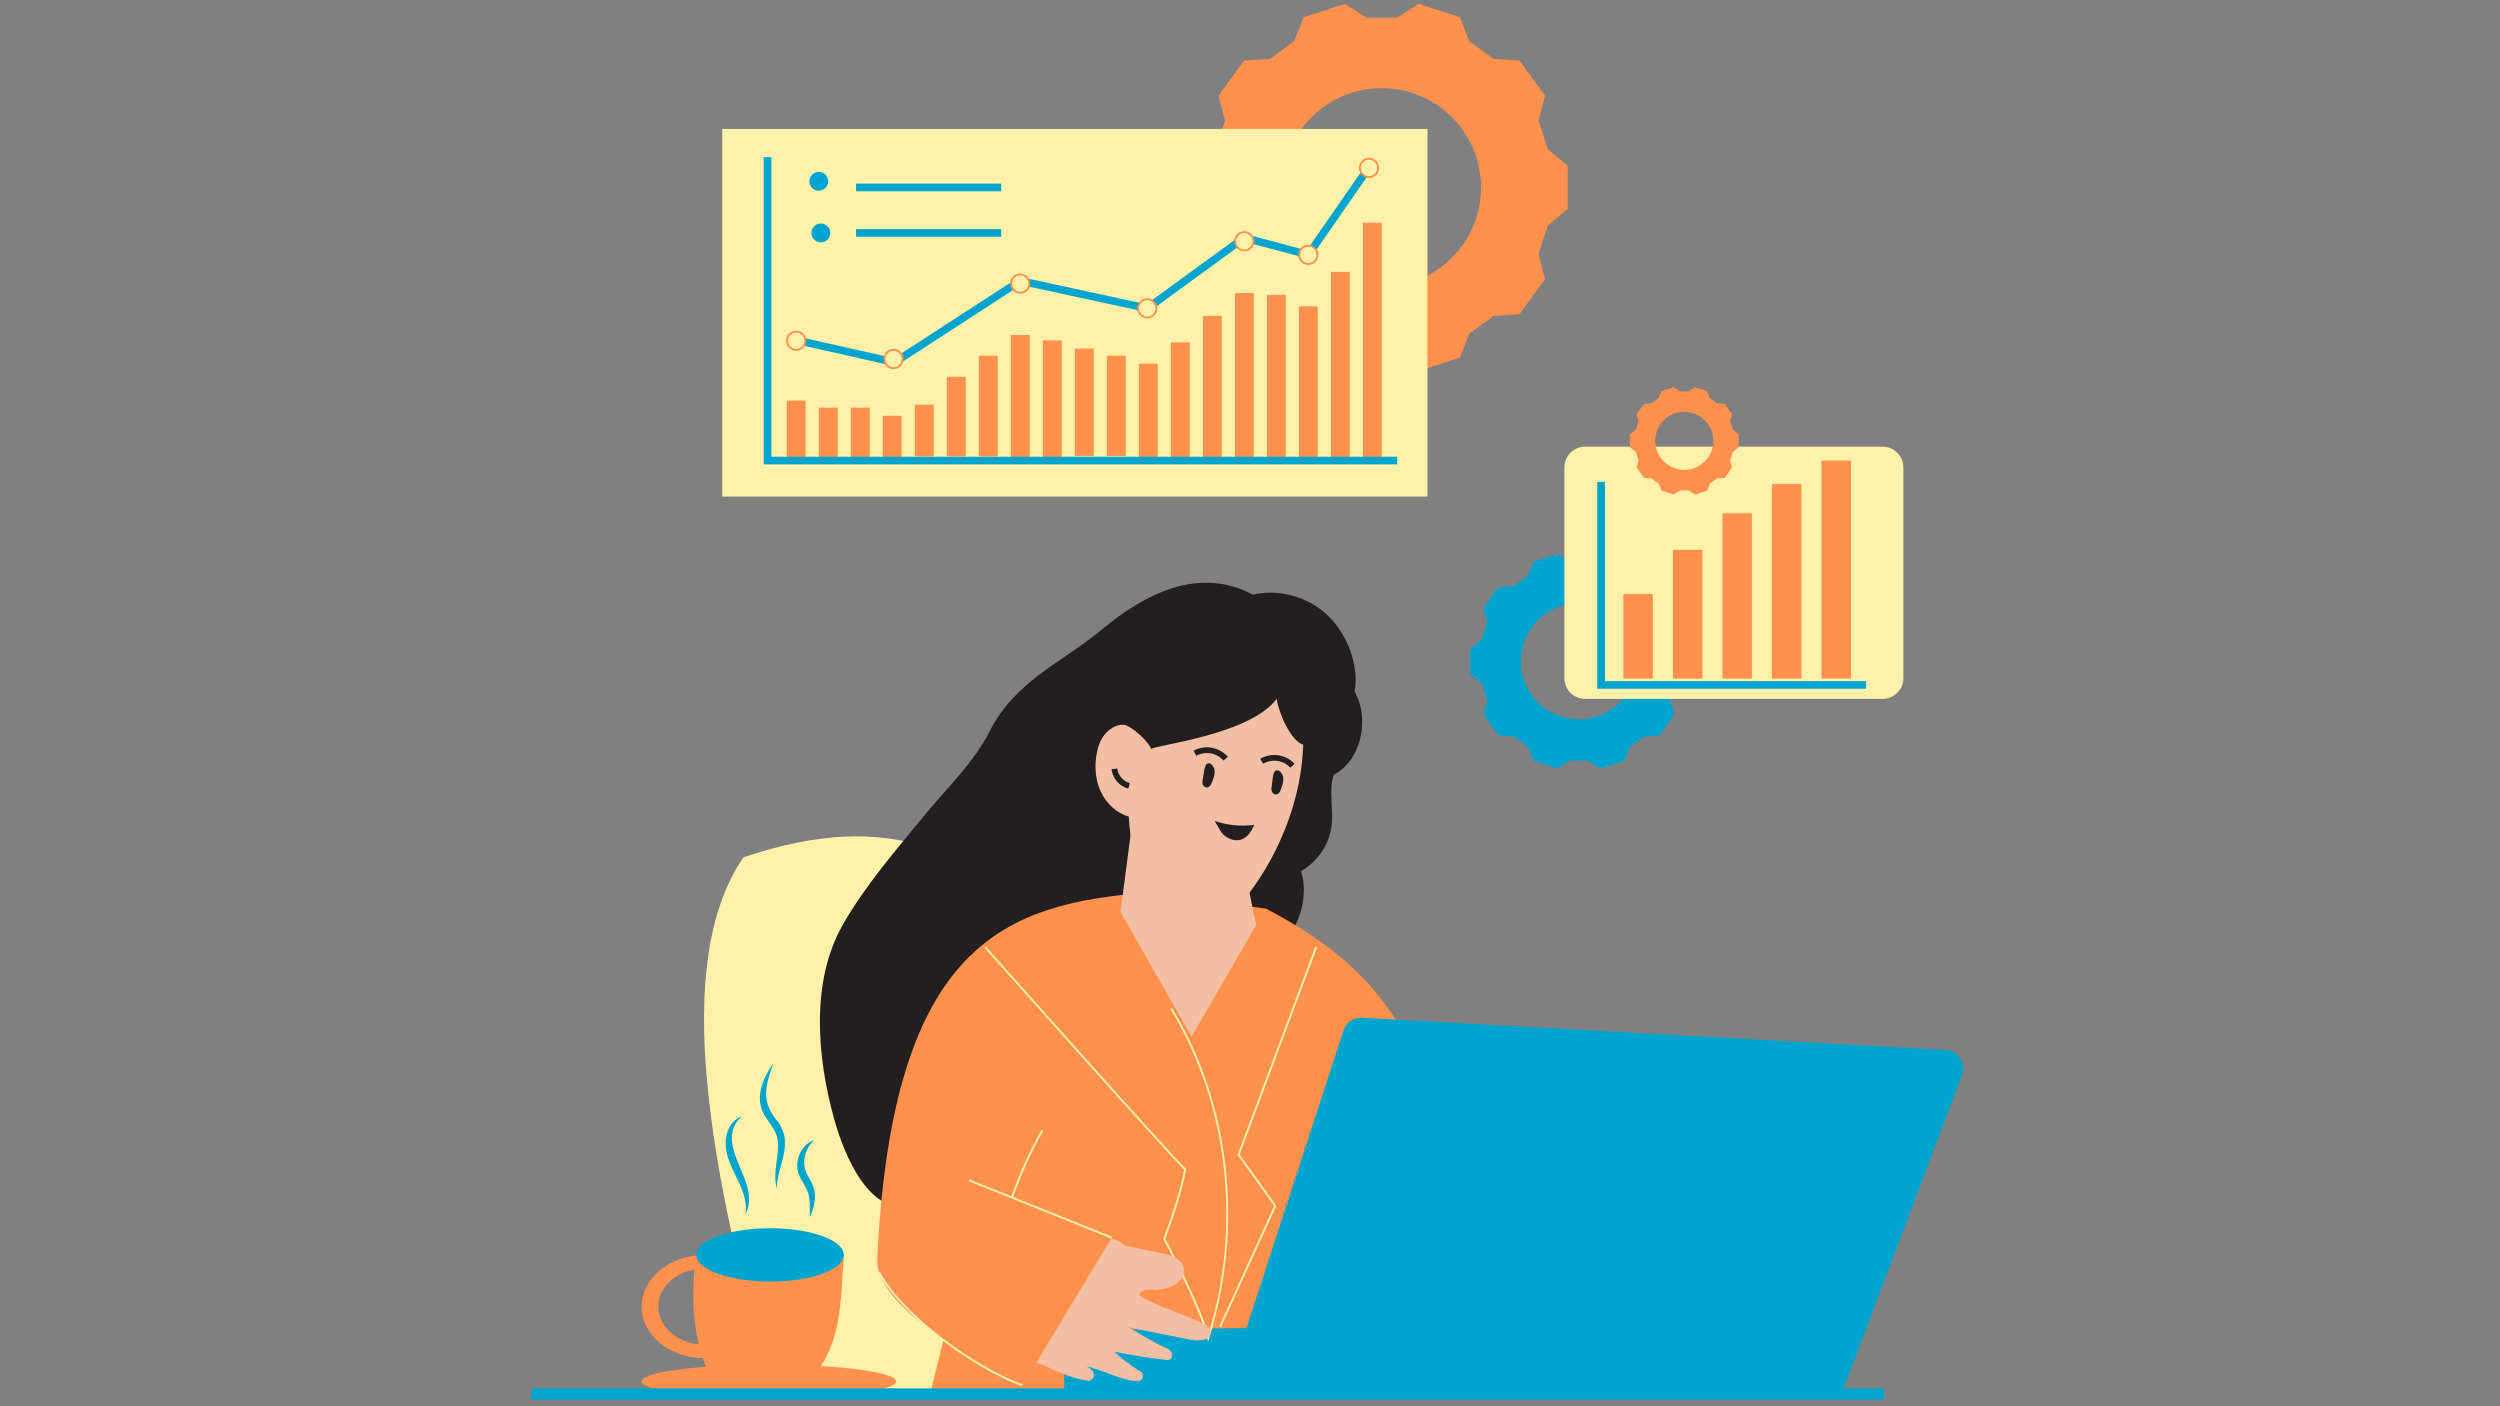 <svg xmlns="http://www.w3.org/2000/svg" xmlns:xlink="http://www.w3.org/1999/xlink" width="1920" zoomAndPan="magnify" viewBox="0 0 1440 810" height="1080" preserveAspectRatio="xMidYMid meet" version="1.0"><rect x="0" y="0" width="1440" height="810" fill="#808080" stroke="none"/><defs><clipPath id="ae15e688a8"><path d="M 306.039 799 L 1086 799 L 1086 806.199 L 306.039 806.199 Z M 306.039 799 " clip-rule="nonzero"/></clipPath><clipPath id="323179aa27"><path d="M 688 2.191 L 903 2.191 L 903 214 L 688 214 Z M 688 2.191 " clip-rule="nonzero"/></clipPath></defs><path fill="#fff1a9" d="M 631.031 803.934 L 444.57 803.379 C 409.105 673.961 386.117 555.465 428.207 493.828 C 468.676 480.105 504.797 477.562 535.57 488.797 Z M 631.031 803.934 " fill-opacity="1" fill-rule="nonzero"/><path fill="#231f20" d="M 780.254 398.434 C 783.027 383.152 775.91 365.117 764.68 354.395 C 753.445 343.672 736.707 339.062 721.555 342.523 C 690.664 325.848 659.215 342.18 634.852 362.445 C 610.914 382.352 585.023 391.711 569.727 421.785 C 560.82 439.277 544.918 454.496 532.57 469.547 C 516.074 489.664 498.105 510.273 485.266 533 C 466.773 565.68 470.691 609.242 480.43 644.348 C 486.086 664.746 500.844 702.934 528.945 694.621 C 539.785 691.406 549.984 601.406 558.082 593.52 C 585.664 602.867 610.469 603.012 636.328 589.648 C 662.199 576.285 682.254 552.102 690.598 524.211 C 696.469 504.602 715.262 504.145 732.344 493.648 C 729.133 497.945 725.902 502.258 722.719 506.652 C 719.949 510.473 717.098 514.457 716.293 519.113 C 715.504 523.77 718.457 528.703 722.867 530.379 C 708.375 542.133 702.715 564.172 708.898 581.781 C 719.621 576.582 727.559 565.645 727.559 553.727 C 744.527 543.707 755.332 520.539 749.379 501.75 C 759.105 496.34 765.91 486.023 767.074 474.957 C 768.09 465.383 765.188 455.312 768.238 446.246 C 784.176 438.016 789.16 414.043 780.254 398.434 Z M 767.613 446.707 C 767.629 446.656 767.645 446.609 767.664 446.543 C 767.711 446.527 767.746 446.492 767.777 446.477 C 767.727 446.559 767.68 446.641 767.613 446.707 Z M 767.613 446.707 " fill-opacity="1" fill-rule="nonzero"/><path fill="#ff914d" d="M 472.938 786.852 C 484.758 768.176 484.48 746.926 486.039 722.82 L 401.039 722.82 C 401.023 722.938 401.004 723.035 400.988 723.148 C 383.23 725.184 369.543 737.578 369.543 752.629 C 369.543 768.73 385.215 781.816 404.809 782.375 C 405.285 783.816 405.777 785.277 406.336 786.719 C 406.398 786.898 406.516 787.078 406.582 787.262 C 384.461 788.934 369.543 792.062 369.543 795.672 C 369.543 801.016 402.367 805.344 442.848 805.344 C 483.348 805.344 516.156 801.016 516.156 795.672 C 516.191 791.754 498.434 788.359 472.938 786.852 Z M 379.148 752.613 C 379.148 742.168 388.086 733.465 400.055 731.219 C 398.66 745.695 399.023 759.977 402.547 774.387 C 389.348 772.961 379.148 763.766 379.148 752.613 Z M 379.148 752.613 " fill-opacity="1" fill-rule="nonzero"/><path fill="#ff914d" d="M 812.293 602.766 L 812.293 789.77 C 760.465 802.195 704.602 804.082 658.527 803.18 L 658.789 803.379 L 535.539 803.934 L 543.492 771.617 C 523.16 757.648 504.613 740.66 505.305 725.543 C 513.797 542.312 579.875 520.719 660.199 514.176 L 729.148 523.359 C 763.777 541.395 794.289 564.449 812.293 602.766 Z M 812.293 602.766 " fill-opacity="1" fill-rule="nonzero"/><path fill="#f3bfa4" d="M 719.719 514.176 L 723.492 532.871 L 686.336 597.094 L 645.41 525.309 L 651.086 481.859 C 651.086 478.5 650.199 473.742 650.199 470.383 C 643.23 468.367 637.477 463.004 634.293 456.477 C 631.113 449.969 630.391 442.41 631.492 435.246 C 632.145 431.031 633.457 426.816 636.031 423.422 C 638.605 420.027 642.59 417.52 646.855 417.438 C 651.117 417.355 661.938 427.406 663.102 431.508 C 664.152 429.195 719.344 423.719 735.363 402.566 C 736.344 410.094 743.379 426.816 750.66 428.949 C 749.758 459.07 737.805 490.074 719.719 514.176 Z M 719.719 514.176 " fill-opacity="1" fill-rule="nonzero"/><g clip-path="url(#ae15e688a8)"><path fill="#00a5cf" d="M 306.039 799.688 L 1085.246 799.688 L 1085.246 806.297 L 306.039 806.297 Z M 306.039 799.688 " fill-opacity="1" fill-rule="nonzero"/></g><path fill="#00a5cf" d="M 705.555 803 L 773.844 593.57 C 775.336 588.977 779.746 585.961 784.582 586.223 L 1120.762 604.801 C 1127.957 605.195 1132.695 612.473 1130.156 619.23 L 1060.684 803 Z M 705.555 803 " fill-opacity="1" fill-rule="nonzero"/><path fill="#00a5cf" d="M 756.875 800.477 L 612.996 803 L 612.996 766.156 L 781.109 764.273 Z M 756.875 800.477 " fill-opacity="1" fill-rule="nonzero"/><path fill="#00a5cf" d="M 486.039 722.82 C 486.039 731.316 467 738.184 443.539 738.184 C 420.074 738.184 401.039 731.301 401.039 722.82 C 401.039 714.344 420.074 707.457 443.539 707.457 C 467 707.457 486.039 714.328 486.039 722.82 Z M 486.039 722.82 " fill-opacity="1" fill-rule="nonzero"/><path fill="#fff1a9" d="M 696.453 770.895 L 695.863 772.781 L 695.387 770.863 C 690.91 752.566 670.316 714.199 670.121 713.82 L 670.004 713.59 L 670.105 713.359 C 670.203 713.113 679.664 688.488 682.039 673.715 C 673.449 665.648 571.332 550.789 566.953 545.855 L 567.773 545.117 C 568.855 546.332 676.254 667.125 682.992 673.09 L 683.223 673.289 L 683.172 673.582 C 680.992 687.668 672.219 710.918 671.234 713.523 C 672.875 716.609 690.863 750.484 695.992 768.75 C 715.406 705.328 707.273 635.363 674.121 581.188 L 675.055 580.617 C 708.668 635.543 716.688 706.688 696.453 770.895 Z M 758.645 545.66 L 757.613 545.266 L 712.914 664.875 L 712.816 665.156 L 733.902 694.652 L 702.242 764.043 L 703.242 764.5 L 735.035 694.832 L 735.164 694.539 L 714.062 665.008 Z M 506.844 732.527 L 505.859 733.035 C 518.617 757.582 560.805 788.324 588.598 798.41 L 588.973 797.375 C 561.379 787.375 519.488 756.859 506.844 732.527 Z M 600.945 651.203 L 599.977 650.66 C 593.09 662.875 587.219 675.797 582.547 689.062 L 558.215 679.289 L 557.805 680.305 L 640.18 713.395 L 640.59 712.379 L 583.562 689.473 C 588.238 676.238 594.074 663.367 600.945 651.203 Z M 600.945 651.203 " fill-opacity="1" fill-rule="nonzero"/><path fill="#00a5cf" d="M 427.223 643.086 C 414.254 654.859 427.027 670.566 430.504 683.832 C 431.797 688.863 432.012 694.688 429.438 699.262 C 431.242 686.012 421.141 676.141 418.516 663.664 C 416.73 656.137 419.141 645.773 427.223 643.086 Z M 445.473 612.328 C 440.094 620.066 434.914 630.82 439.355 640.445 C 442.062 646.301 447.047 650.25 447.914 656.516 C 449.242 665.613 444.668 675.438 447.508 684.551 C 447.406 674.746 453 666.008 452.047 655.973 C 451.672 652.547 450.164 649.086 448.227 646.301 C 438.047 634.379 440.785 626.164 445.473 612.328 Z M 468.855 656.809 C 462.656 658.746 458.672 665.977 459.262 672.484 C 459.543 678.93 465.098 683.094 465.984 689.191 C 466.641 692.848 466.363 696.883 466.461 701.016 C 468.148 697.277 469.461 693.293 469.41 688.883 C 469.594 684.668 467.102 680.305 465.148 676.93 C 461.41 670.238 463.297 662.156 468.855 656.809 Z M 468.855 656.809 " fill-opacity="1" fill-rule="nonzero"/><path fill="#00a5cf" d="M 965.371 368.102 C 964.238 364.609 963.371 361.938 962.238 358.445 L 964.402 350.031 C 960.91 345.23 959.32 343.031 955.812 338.227 L 947.156 337.688 C 944.188 335.523 941.906 333.867 938.922 331.703 L 935.742 323.633 C 930.086 321.797 927.512 320.961 921.855 319.125 L 914.543 323.781 C 910.871 323.781 908.051 323.781 904.375 323.781 L 897.062 319.125 C 891.406 320.961 888.832 321.797 883.176 323.633 L 879.996 331.703 C 877.027 333.867 874.746 335.523 871.766 337.688 L 863.105 338.227 C 859.613 343.031 858.023 345.23 854.516 350.031 L 856.68 358.445 C 855.547 361.938 854.68 364.609 853.547 368.102 L 846.859 373.629 C 846.859 379.578 846.859 382.285 846.859 388.219 L 853.547 393.746 C 854.68 397.238 855.547 399.91 856.68 403.402 L 854.516 411.812 C 858.008 416.617 859.598 418.816 863.105 423.621 L 871.766 424.16 C 874.73 426.324 877.012 427.98 879.996 430.145 L 883.176 438.211 C 888.832 440.051 891.406 440.887 897.062 442.723 L 904.375 438.066 C 908.051 438.066 910.871 438.066 914.543 438.066 L 921.855 442.723 C 927.512 440.887 930.086 440.051 935.742 438.211 L 938.922 430.145 C 941.891 427.98 944.172 426.324 947.156 424.16 L 955.812 423.621 C 959.305 418.816 960.895 416.617 964.402 411.812 L 962.238 403.402 C 963.371 399.91 964.238 397.238 965.371 393.746 L 972.062 388.219 C 972.062 382.27 972.062 379.562 972.062 373.629 Z M 909.461 414.355 C 890.996 414.355 876.027 399.387 876.027 380.922 C 876.027 362.461 890.996 347.492 909.461 347.492 C 927.922 347.492 942.891 362.461 942.891 380.922 C 942.891 399.387 927.922 414.355 909.461 414.355 Z M 909.461 414.355 " fill-opacity="1" fill-rule="nonzero"/><g clip-path="url(#323179aa27)"><path fill="#ff914d" d="M 891.555 86.016 C 889.621 80.051 888.129 75.457 886.191 69.488 L 889.898 55.094 C 883.914 46.863 881.191 43.125 875.207 34.895 L 860.383 33.977 C 855.301 30.27 851.398 27.449 846.316 23.742 L 840.891 9.953 C 831.199 6.805 826.805 5.379 817.113 2.23 L 804.605 10.199 C 798.309 10.199 793.488 10.199 787.191 10.199 L 774.664 2.23 C 764.973 5.379 760.578 6.805 750.891 9.953 L 745.461 23.742 C 740.379 27.449 736.477 30.27 731.395 33.977 L 716.57 34.895 C 710.586 43.125 707.863 46.863 701.879 55.094 L 705.586 69.488 C 703.652 75.457 702.16 80.051 700.223 86.016 L 688.762 95.477 C 688.762 105.645 688.762 110.285 688.762 120.449 L 700.223 129.91 C 702.16 135.879 703.652 140.469 705.586 146.438 L 701.879 160.836 C 707.863 169.066 710.586 172.805 716.57 181.035 L 731.395 181.953 C 736.477 185.66 740.379 188.48 745.461 192.184 L 750.891 205.973 C 760.578 209.121 764.973 210.547 774.664 213.695 L 787.176 205.727 C 793.473 205.727 798.293 205.727 804.586 205.727 L 817.098 213.695 C 826.789 210.547 831.184 209.121 840.871 205.973 L 846.301 192.184 C 851.383 188.48 855.285 185.66 860.367 181.953 L 875.191 181.035 C 881.176 172.805 883.898 169.066 889.883 160.836 L 886.176 146.438 C 888.109 140.469 889.602 135.879 891.539 129.91 L 903 120.449 C 903 110.285 903 105.645 903 95.477 Z M 795.883 165.18 C 764.285 165.18 738.676 139.566 738.676 107.973 C 738.676 76.375 764.285 50.766 795.883 50.766 C 827.477 50.766 853.09 76.375 853.09 107.973 C 853.09 139.566 827.477 165.18 795.883 165.18 Z M 795.883 165.18 " fill-opacity="1" fill-rule="nonzero"/></g><path fill="#fff1a9" d="M 1084.344 402.566 L 913.082 402.566 C 906.441 402.566 901.082 397.188 901.082 390.566 L 901.082 269.266 C 901.082 262.625 906.457 257.262 913.082 257.262 L 1084.344 257.262 C 1090.984 257.262 1096.344 262.641 1096.344 269.266 L 1096.344 390.566 C 1096.363 397.188 1090.984 402.566 1084.344 402.566 Z M 1084.344 402.566 " fill-opacity="1" fill-rule="nonzero"/><path fill="#ff914d" d="M 998.133 247.504 C 997.559 245.77 997.129 244.422 996.559 242.668 L 997.641 238.473 C 995.883 236.062 995.098 234.98 993.344 232.57 L 989.016 232.305 C 987.523 231.223 986.391 230.406 984.898 229.32 L 983.309 225.289 C 980.473 224.371 979.191 223.945 976.355 223.027 L 972.699 225.355 C 970.863 225.355 969.453 225.355 967.617 225.355 L 963.961 223.027 C 961.125 223.945 959.844 224.371 957.008 225.289 L 955.418 229.32 C 953.926 230.406 952.793 231.223 951.305 232.305 L 946.973 232.57 C 945.219 234.98 944.434 236.062 942.68 238.473 L 943.762 242.668 C 943.188 244.406 942.762 245.75 942.188 247.504 L 938.84 250.277 C 938.84 253.246 938.84 254.605 938.84 257.574 L 942.188 260.344 C 942.762 262.082 943.188 263.426 943.762 265.18 L 942.68 269.379 C 944.434 271.789 945.219 272.871 946.973 275.281 L 951.305 275.543 C 952.793 276.625 953.926 277.445 955.418 278.527 L 957.008 282.562 C 959.844 283.48 961.125 283.906 963.961 284.824 L 967.617 282.496 C 969.453 282.496 970.863 282.496 972.699 282.496 L 976.355 284.824 C 979.191 283.906 980.473 283.48 983.309 282.562 L 984.898 278.527 C 986.391 277.445 987.523 276.625 989.016 275.543 L 993.344 275.281 C 995.098 272.871 995.883 271.789 997.641 269.379 L 996.559 265.18 C 997.129 263.441 997.559 262.098 998.133 260.344 L 1001.477 257.574 C 1001.477 254.605 1001.477 253.246 1001.477 250.277 Z M 970.16 270.641 C 960.926 270.641 953.434 263.164 953.434 253.918 C 953.434 244.688 960.91 237.191 970.16 237.191 C 979.391 237.191 986.883 244.668 986.883 253.918 C 986.883 263.164 979.406 270.641 970.16 270.641 Z M 970.16 270.641 " fill-opacity="1" fill-rule="nonzero"/><path fill="#00a5cf" d="M 1074.914 396.73 L 920.004 396.73 L 920.004 277.527 L 924.414 277.527 L 924.414 392.32 L 1074.914 392.32 Z M 1074.914 396.73 " fill-opacity="1" fill-rule="nonzero"/><path fill="#ff914d" d="M 952.039 390.875 L 935.07 390.875 L 935.07 342.195 L 952.039 342.195 Z M 980.555 316.664 L 963.582 316.664 L 963.582 390.875 L 980.555 390.875 Z M 1009.082 295.645 L 992.113 295.645 L 992.113 390.875 L 1009.082 390.875 Z M 1037.613 278.824 L 1020.645 278.824 L 1020.645 390.875 L 1037.613 390.875 Z M 1066.145 265.281 L 1049.172 265.281 L 1049.172 390.859 L 1066.145 390.859 Z M 1066.145 265.281 " fill-opacity="1" fill-rule="nonzero"/><path fill="#fff1a9" d="M 416.023 74.246 L 822.199 74.246 L 822.199 286.039 L 416.023 286.039 Z M 416.023 74.246 " fill-opacity="1" fill-rule="nonzero"/><path fill="#00a5cf" d="M 515.715 211.055 L 456.246 197.629 L 457.211 193.332 L 514.863 206.352 L 587.238 159.441 L 660.316 175.246 L 716.262 134.52 L 752.645 144.227 L 787.371 94.102 L 790.996 96.609 L 754.496 149.273 L 717.145 139.305 L 661.301 179.953 L 588.074 164.113 Z M 515.715 211.055 " fill-opacity="1" fill-rule="nonzero"/><path fill="#fff1a9" d="M 519.93 206.809 C 519.93 209.727 517.566 212.09 514.648 212.09 C 511.73 212.09 509.371 209.727 509.371 206.809 C 509.371 203.891 511.73 201.531 514.648 201.531 C 517.566 201.531 519.93 203.891 519.93 206.809 Z M 458.621 190.988 C 455.703 190.988 453.344 193.348 453.344 196.266 C 453.344 199.184 455.703 201.547 458.621 201.547 C 461.543 201.547 463.902 199.184 463.902 196.266 C 463.902 193.348 461.543 190.988 458.621 190.988 Z M 587.664 158.098 C 584.746 158.098 582.383 160.457 582.383 163.375 C 582.383 166.293 584.746 168.656 587.664 168.656 C 590.582 168.656 592.941 166.293 592.941 163.375 C 592.941 160.457 590.582 158.098 587.664 158.098 Z M 660.824 172.328 C 657.906 172.328 655.543 174.688 655.543 177.609 C 655.543 180.527 657.906 182.887 660.824 182.887 C 663.742 182.887 666.102 180.527 666.102 177.609 C 666.102 174.688 663.742 172.328 660.824 172.328 Z M 716.719 133.684 C 713.801 133.684 711.438 136.043 711.438 138.961 C 711.438 141.879 713.801 144.242 716.719 144.242 C 719.637 144.242 722 141.879 722 138.961 C 721.98 136.043 719.621 133.684 716.719 133.684 Z M 753.578 141.488 C 750.66 141.488 748.297 143.848 748.297 146.766 C 748.297 149.684 750.66 152.047 753.578 152.047 C 756.496 152.047 758.859 149.684 758.859 146.766 C 758.859 143.848 756.496 141.488 753.578 141.488 Z M 788.566 91.43 C 785.648 91.43 783.289 93.789 783.289 96.707 C 783.289 99.625 785.648 101.988 788.566 101.988 C 791.488 101.988 793.848 99.625 793.848 96.707 C 793.848 93.789 791.469 91.43 788.566 91.43 Z M 788.566 91.43 " fill-opacity="1" fill-rule="nonzero"/><path fill="#ff914d" d="M 514.664 212.629 C 511.453 212.629 508.844 210.023 508.844 206.809 C 508.844 203.598 511.453 200.988 514.664 200.988 C 517.879 200.988 520.488 203.598 520.488 206.809 C 520.488 210.023 517.879 212.629 514.664 212.629 Z M 514.664 202.086 C 512.059 202.086 509.945 204.203 509.945 206.809 C 509.945 209.418 512.059 211.531 514.664 211.531 C 517.273 211.531 519.387 209.418 519.387 206.809 C 519.387 204.203 517.273 202.086 514.664 202.086 Z M 458.621 202.086 C 455.41 202.086 452.801 199.48 452.801 196.266 C 452.801 193.055 455.41 190.445 458.621 190.445 C 461.836 190.445 464.445 193.055 464.445 196.266 C 464.445 199.48 461.836 202.086 458.621 202.086 Z M 458.621 191.543 C 456.016 191.543 453.902 193.66 453.902 196.266 C 453.902 198.875 456.016 200.988 458.621 200.988 C 461.23 200.988 463.344 198.875 463.344 196.266 C 463.344 193.66 461.23 191.543 458.621 191.543 Z M 587.664 169.18 C 584.449 169.18 581.844 166.574 581.844 163.359 C 581.844 160.145 584.449 157.539 587.664 157.539 C 590.875 157.539 593.484 160.145 593.484 163.359 C 593.484 166.574 590.875 169.18 587.664 169.18 Z M 587.664 158.637 C 585.055 158.637 582.941 160.754 582.941 163.359 C 582.941 165.965 585.055 168.082 587.664 168.082 C 590.27 168.082 592.387 165.965 592.387 163.359 C 592.387 160.754 590.27 158.637 587.664 158.637 Z M 660.824 183.43 C 657.609 183.43 655.004 180.82 655.004 177.609 C 655.004 174.395 657.609 171.785 660.824 171.785 C 664.039 171.785 666.645 174.395 666.645 177.609 C 666.645 180.82 664.039 183.43 660.824 183.43 Z M 660.824 172.887 C 658.215 172.887 656.102 175 656.102 177.609 C 656.102 180.215 658.215 182.328 660.824 182.328 C 663.43 182.328 665.547 180.215 665.547 177.609 C 665.547 175 663.43 172.887 660.824 172.887 Z M 716.719 144.781 C 713.504 144.781 710.898 142.176 710.898 138.961 C 710.898 135.746 713.504 133.141 716.719 133.141 C 719.934 133.141 722.539 135.746 722.539 138.961 C 722.539 142.176 719.934 144.781 716.719 144.781 Z M 716.719 134.238 C 714.113 134.238 711.996 136.355 711.996 138.961 C 711.996 141.57 714.113 143.684 716.719 143.684 C 719.324 143.684 721.441 141.57 721.441 138.961 C 721.441 136.355 719.309 134.238 716.719 134.238 Z M 753.578 152.586 C 750.363 152.586 747.758 149.98 747.758 146.766 C 747.758 143.551 750.363 140.945 753.578 140.945 C 756.793 140.945 759.398 143.551 759.398 146.766 C 759.414 149.965 756.793 152.586 753.578 152.586 Z M 753.578 142.027 C 750.973 142.027 748.855 144.145 748.855 146.75 C 748.855 149.355 750.973 151.473 753.578 151.473 C 756.184 151.473 758.301 149.355 758.301 146.75 C 758.301 144.16 756.184 142.027 753.578 142.027 Z M 788.566 102.527 C 785.355 102.527 782.746 99.922 782.746 96.707 C 782.746 93.492 785.355 90.887 788.566 90.887 C 791.781 90.887 794.391 93.492 794.391 96.707 C 794.391 99.906 791.781 102.527 788.566 102.527 Z M 788.566 91.969 C 785.961 91.969 783.848 94.086 783.848 96.691 C 783.848 99.297 785.961 101.414 788.566 101.414 C 791.176 101.414 793.289 99.297 793.289 96.691 C 793.289 94.086 791.176 91.969 788.566 91.969 Z M 788.566 91.969 " fill-opacity="1" fill-rule="nonzero"/><path fill="#ff914d" d="M 464.051 265.281 L 453.195 265.281 L 453.195 230.75 L 464.051 230.75 Z M 482.496 234.816 L 471.641 234.816 L 471.641 264.625 L 482.496 264.625 Z M 500.926 234.816 L 490.07 234.816 L 490.07 264.625 L 500.926 264.625 Z M 537.801 233.109 L 526.945 233.109 L 526.945 262.918 L 537.801 262.918 Z M 556.23 217.059 L 545.375 217.059 L 545.375 262.918 L 556.23 262.918 Z M 574.66 204.941 L 563.805 204.941 L 563.805 262.934 L 574.66 262.934 Z M 519.355 239.488 L 508.5 239.488 L 508.5 265.281 L 519.355 265.281 Z M 629.965 200.758 L 619.109 200.758 L 619.109 262.605 L 629.965 262.605 Z M 648.41 204.941 L 637.559 204.941 L 637.559 262.625 L 648.41 262.625 Z M 611.535 196.039 L 600.68 196.039 L 600.68 264.969 L 611.535 264.969 Z M 703.715 181.953 L 692.863 181.953 L 692.863 263.805 L 703.715 263.805 Z M 685.27 197.219 L 674.418 197.219 L 674.418 266.148 L 685.27 266.148 Z M 740.574 169.836 L 729.723 169.836 L 729.723 266.164 L 740.574 266.164 Z M 777.453 156.605 L 766.598 156.605 L 766.598 265.902 L 777.453 265.902 Z M 593.105 192.938 L 582.25 192.938 L 582.25 264.77 L 593.105 264.77 Z M 666.84 209.5 L 655.988 209.5 L 655.988 266.672 L 666.84 266.672 Z M 722.145 168.805 L 711.293 168.805 L 711.293 266.672 L 722.145 266.672 Z M 759.023 176.445 L 748.168 176.445 L 748.168 265.609 L 759.023 265.609 Z M 795.883 128.27 L 785.027 128.27 L 785.027 263.852 L 795.883 263.852 Z M 795.883 128.27 " fill-opacity="1" fill-rule="nonzero"/><path fill="#00a5cf" d="M 804.785 267.492 L 439.883 267.492 L 439.883 90.492 L 444.293 90.492 L 444.293 263.082 L 804.77 263.082 L 804.77 267.492 Z M 471.625 99.004 C 468.625 99.004 466.199 101.43 466.199 104.43 C 466.199 107.43 468.625 109.859 471.625 109.859 C 474.625 109.859 477.051 107.43 477.051 104.43 C 477.051 101.43 474.625 99.004 471.625 99.004 Z M 472.805 128.746 C 469.805 128.746 467.379 131.172 467.379 134.172 C 467.379 137.176 469.805 139.602 472.805 139.602 C 475.805 139.602 478.234 137.176 478.234 134.172 C 478.234 131.172 475.805 128.746 472.805 128.746 Z M 576.676 105.758 L 493.09 105.758 L 493.09 110.168 L 576.676 110.168 Z M 576.676 131.977 L 493.09 131.977 L 493.09 136.387 L 576.676 136.387 Z M 576.676 131.977 " fill-opacity="1" fill-rule="nonzero"/><path fill="#231f20" d="M 695.176 439.969 C 697.32 438.574 699.305 441.738 699.586 443.605 C 699.914 445.887 699.059 448.133 698.223 450.281 C 697.914 451.082 697.586 451.887 697.027 452.543 C 696.469 453.199 695.633 453.676 694.781 453.574 C 693.684 453.445 692.879 452.41 692.664 451.328 C 692.453 450.246 692.699 449.133 692.945 448.051 C 693.336 446.328 693.602 441 695.176 439.969 Z M 732.605 452.184 C 732.395 453.266 732.199 454.395 732.461 455.461 C 732.723 456.543 733.559 457.543 734.656 457.641 C 735.508 457.707 736.328 457.199 736.855 456.527 C 737.379 455.855 737.672 455.035 737.969 454.23 C 738.738 452.066 739.492 449.773 739.082 447.527 C 738.738 445.672 736.625 442.574 734.543 444.051 C 733 445.117 732.934 450.445 732.605 452.184 Z M 732.605 452.184 " fill-opacity="1" fill-rule="nonzero"/><path fill="#231f20" d="M 704.734 438.082 C 702.832 435.918 700.223 434.441 697.402 433.949 C 694.566 433.441 691.617 433.934 689.09 435.309 L 687.5 432.41 C 690.68 430.672 694.418 430.062 697.977 430.703 C 701.551 431.344 704.832 433.195 707.227 435.918 Z M 745.691 439.949 C 743.215 437.293 739.871 435.555 736.281 435.031 C 732.688 434.508 728.984 435.23 725.867 437.066 L 727.539 439.918 C 730.031 438.457 732.969 437.883 735.805 438.293 C 738.656 438.703 741.297 440.098 743.266 442.195 Z M 745.691 439.949 " fill-opacity="1" fill-rule="nonzero"/><path fill="#231f20" d="M 715.078 483.516 C 711.898 484.695 708.242 483.582 705.555 481.516 C 702.863 479.449 701.504 475.711 699.648 472.875 C 706.965 475.383 714.867 476.137 722.508 475.09 C 720.883 478.711 718.801 482.141 715.078 483.516 Z M 715.078 483.516 " fill-opacity="1" fill-rule="nonzero"/><path fill="#231f20" d="M 649.922 454.266 C 644.789 452.922 640.82 448.297 640.262 443.016 L 643.559 442.672 C 643.969 446.543 647 450.082 650.773 451.066 Z M 649.922 454.266 " fill-opacity="1" fill-rule="nonzero"/><path fill="#f3bfa4" d="M 686.664 771.832 C 674.383 769.32 661.152 766.863 648.871 764.336 C 656.07 767.371 663.055 772.715 670.25 775.75 C 672.039 776.504 673.988 777.391 674.844 779.145 C 675.711 780.883 674.562 783.602 672.629 783.391 C 662.676 782.324 651.984 780.766 642.23 778.57 C 642.23 779.832 653.395 788.031 657.84 790.652 C 659.102 794.457 657.43 795.852 653.512 795.391 C 646.508 794.984 632.918 788.508 625.832 786.965 C 631.734 790.145 630.918 794.539 627.031 795.391 C 618.504 794.145 610.258 790.836 602.582 786.934 C 601.008 786.129 598.91 785.57 596.941 785.031 L 639.934 713.605 C 642.805 713.641 645.902 715.59 647.984 717.609 C 655.035 719.02 662.07 720.445 669.121 721.855 C 674.336 722.902 680.516 724.84 681.762 729.988 C 682.68 733.758 680.254 737.711 676.992 739.793 C 673.711 741.875 669.758 742.516 665.922 743.105 C 658.891 741.629 654.871 745.152 656.773 746.465 C 665.004 752.137 687.469 758.797 696.176 764.156 C 699.848 770.504 694.074 772.914 686.664 771.832 Z M 686.664 771.832 " fill-opacity="1" fill-rule="nonzero"/></svg>